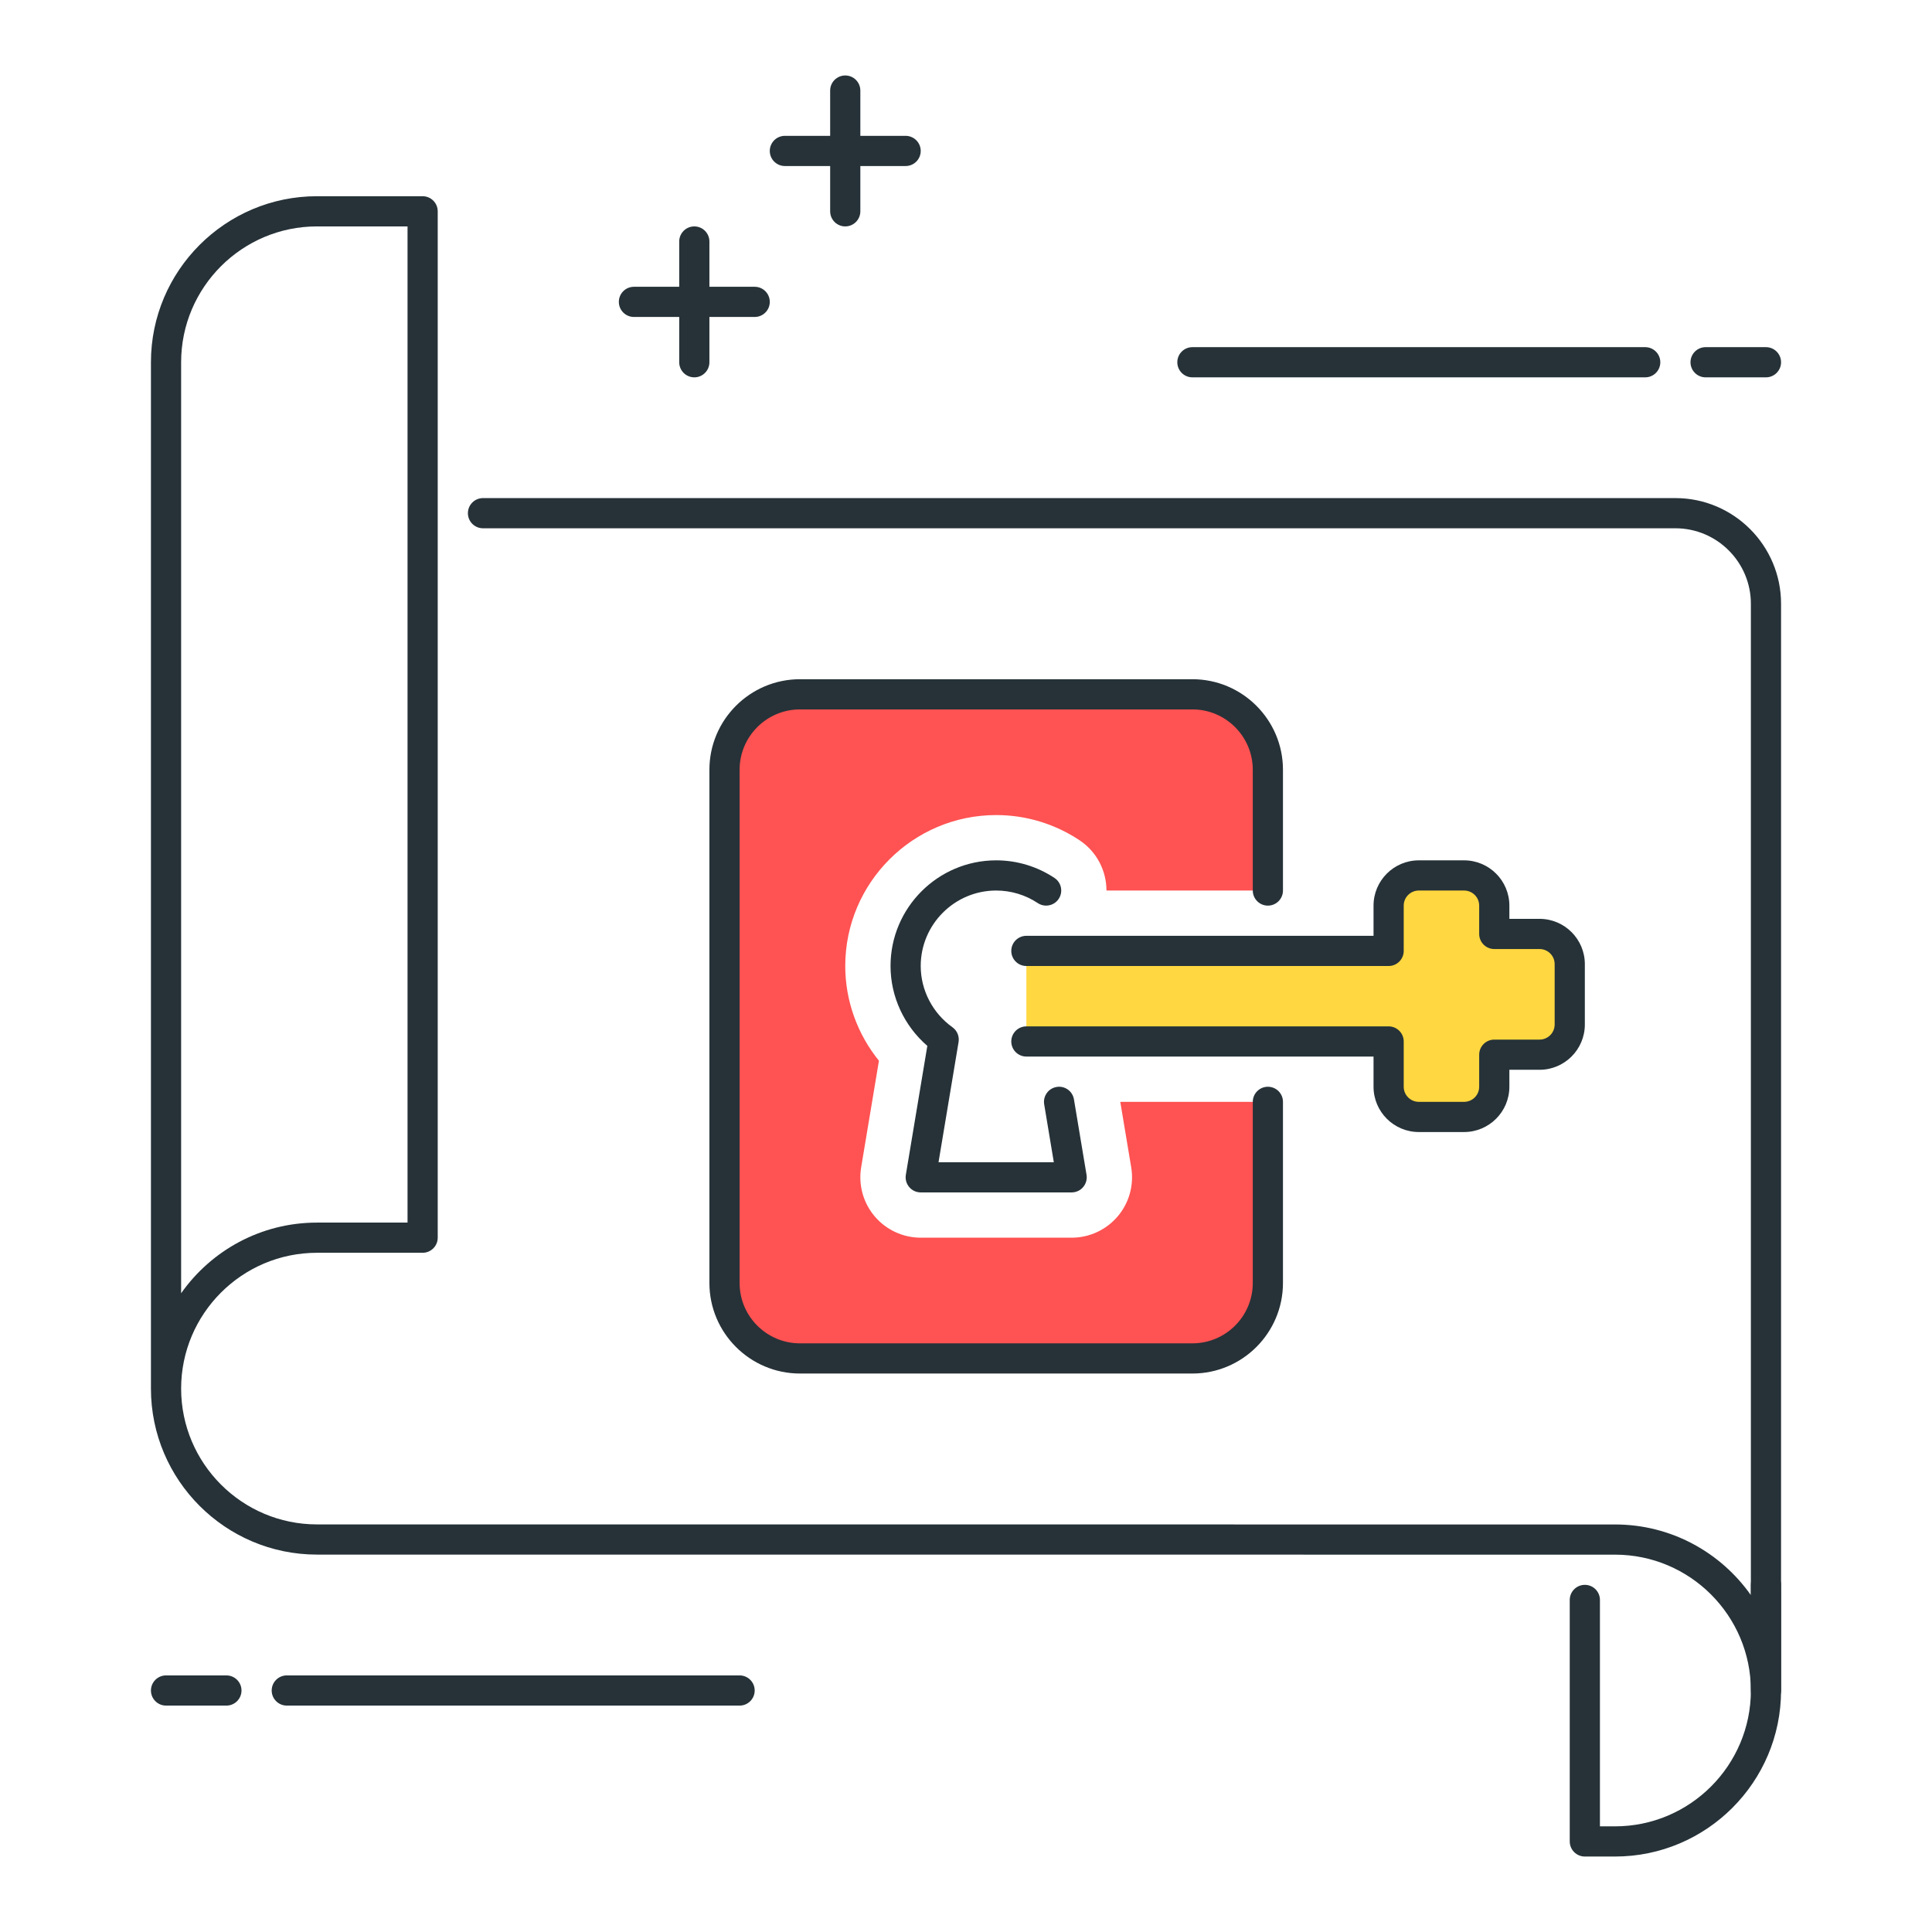 <?xml version="1.0" encoding="utf-8"?>
<!-- Generator: Adobe Illustrator 22.0.0, SVG Export Plug-In . SVG Version: 6.00 Build 0)  -->
<svg version="1.1" id="Icon_Set" xmlns="http://www.w3.org/2000/svg" xmlns:xlink="http://www.w3.org/1999/xlink" x="0px" y="0px"
	 viewBox="0 0 64 64" style="enable-background:new 0 0 64 64;" xml:space="preserve">
<style type="text/css">
	.st0{fill:#263238;}
	.st1{fill:#FFD740;}
	.st2{fill:#FF5252;}
	.st3{fill:#40C4FF;}
	.st4{fill:#FFFFFF;}
	.st5{fill:#4DB6AC;}
	.st6{fill:#4FC3F7;}
</style>
<g>
	<g>
		<path class="st1" d="M51,30.938h-1.5V30c0-0.552-0.448-1-1-1H47c-0.552,0-1,0.448-1,1v1.5H34v3h12V36c0,0.552,0.448,1,1,1h1.5
			c0.552,0,1-0.448,1-1v-1.062H51c0.552,0,1-0.448,1-1v-2C52,31.385,51.552,30.938,51,30.938z"/>
	</g>
	<g>
		<path class="st0" d="M7.5,56.5h-2C5.224,56.5,5,56.276,5,56s0.224-0.5,0.5-0.5h2C7.776,55.5,8,55.724,8,56S7.776,56.5,7.5,56.5z"
			/>
	</g>
	<g>
		<path class="st0" d="M24.5,56.5h-15C9.224,56.5,9,56.276,9,56s0.224-0.5,0.5-0.5h15c0.276,0,0.5,0.224,0.5,0.5
			S24.776,56.5,24.5,56.5z"/>
	</g>
	<g>
		<path class="st0" d="M53.5,61.5h-1c-0.276,0-0.5-0.224-0.5-0.5v-8c0-0.276,0.224-0.5,0.5-0.5S53,52.724,53,53v7.5h0.5
			c2.481,0,4.5-2.019,4.5-4.5v-3.5c0-0.276,0.224-0.5,0.5-0.5s0.5,0.224,0.5,0.5V56C59,59.033,56.532,61.5,53.5,61.5z"/>
	</g>
	<g>
		<path class="st0" d="M30,5.5h-4c-0.276,0-0.5-0.224-0.5-0.5s0.224-0.5,0.5-0.5h4c0.276,0,0.5,0.224,0.5,0.5S30.276,5.5,30,5.5z"/>
	</g>
	<g>
		<path class="st0" d="M28,7.5c-0.276,0-0.5-0.224-0.5-0.5V3c0-0.276,0.224-0.5,0.5-0.5s0.5,0.224,0.5,0.5v4
			C28.5,7.276,28.276,7.5,28,7.5z"/>
	</g>
	<g>
		<path class="st0" d="M25,10.5h-4c-0.276,0-0.5-0.224-0.5-0.5s0.224-0.5,0.5-0.5h4c0.276,0,0.5,0.224,0.5,0.5S25.276,10.5,25,10.5z
			"/>
	</g>
	<g>
		<path class="st0" d="M23,12.5c-0.276,0-0.5-0.224-0.5-0.5V8c0-0.276,0.224-0.5,0.5-0.5s0.5,0.224,0.5,0.5v4
			C23.5,12.276,23.276,12.5,23,12.5z"/>
	</g>
	<g>
		<path class="st0" d="M58.5,12.5h-2c-0.276,0-0.5-0.224-0.5-0.5s0.224-0.5,0.5-0.5h2c0.276,0,0.5,0.224,0.5,0.5
			S58.776,12.5,58.5,12.5z"/>
	</g>
	<g>
		<path class="st0" d="M54.5,12.5h-15c-0.276,0-0.5-0.224-0.5-0.5s0.224-0.5,0.5-0.5h15c0.276,0,0.5,0.224,0.5,0.5
			S54.776,12.5,54.5,12.5z"/>
	</g>
	<g>
		<path class="st0" d="M58.5,56.5c-0.276,0-0.5-0.224-0.5-0.5c0-2.481-2.019-4.5-4.5-4.5L10.5,51.498
			c-3.031,0-5.498-2.465-5.5-5.497C5,46,5,45.999,5,45.999c0,0,0-0.001,0-0.001V12c0-3.033,2.467-5.5,5.5-5.5H14
			c0.276,0,0.5,0.224,0.5,0.5v34c0,0.276-0.224,0.5-0.5,0.5h-3.5c-2.481,0-4.499,2.018-4.5,4.499c0.001,2.48,2.019,4.499,4.5,4.499
			L53.5,50.5c1.858,0,3.503,0.926,4.5,2.341V20c0-1.378-1.122-2.5-2.5-2.5H16c-0.276,0-0.5-0.224-0.5-0.5s0.224-0.5,0.5-0.5h39.5
			c1.93,0,3.5,1.57,3.5,3.5v36C59,56.276,58.776,56.5,58.5,56.5z M10.5,7.5C8.019,7.5,6,9.519,6,12v30.841
			c0.996-1.415,2.642-2.341,4.5-2.341h3v-33H10.5z"/>
	</g>
	<g>
		<path class="st0" d="M48.5,37.5H47c-0.827,0-1.5-0.673-1.5-1.5v-1H34c-0.276,0-0.5-0.224-0.5-0.5S33.724,34,34,34h12
			c0.276,0,0.5,0.224,0.5,0.5V36c0,0.276,0.224,0.5,0.5,0.5h1.5c0.276,0,0.5-0.224,0.5-0.5v-1.062c0-0.276,0.224-0.5,0.5-0.5H51
			c0.276,0,0.5-0.224,0.5-0.5v-2c0-0.276-0.224-0.5-0.5-0.5h-1.5c-0.276,0-0.5-0.224-0.5-0.5V30c0-0.276-0.224-0.5-0.5-0.5H47
			c-0.276,0-0.5,0.224-0.5,0.5v1.5c0,0.276-0.224,0.5-0.5,0.5H34c-0.276,0-0.5-0.224-0.5-0.5S33.724,31,34,31h11.5v-1
			c0-0.827,0.673-1.5,1.5-1.5h1.5c0.827,0,1.5,0.673,1.5,1.5v0.438h1c0.827,0,1.5,0.673,1.5,1.5v2c0,0.827-0.673,1.5-1.5,1.5h-1V36
			C50,36.827,49.327,37.5,48.5,37.5z"/>
	</g>
	<g>
		<path class="st0" d="M35.5,39.5h-5c-0.147,0-0.287-0.064-0.381-0.177c-0.095-0.112-0.136-0.26-0.112-0.405l0.712-4.272
			C29.951,33.983,29.5,33.016,29.5,32c0-1.93,1.57-3.5,3.5-3.5c0.688,0,1.356,0.202,1.931,0.583c0.23,0.152,0.293,0.463,0.14,0.693
			c-0.152,0.229-0.462,0.293-0.693,0.14C33.968,29.644,33.491,29.5,33,29.5c-1.378,0-2.5,1.122-2.5,2.5
			c0,0.8,0.393,1.559,1.052,2.03c0.155,0.111,0.233,0.301,0.202,0.489L31.09,38.5h3.819l-0.319-1.918
			c-0.045-0.272,0.139-0.53,0.411-0.575c0.273-0.047,0.53,0.139,0.575,0.411l0.417,2.5c0.024,0.145-0.017,0.293-0.112,0.405
			C35.787,39.436,35.647,39.5,35.5,39.5z"/>
	</g>
	<g>
		<path class="st2" d="M37.473,38.671c0.097,0.58-0.066,1.173-0.447,1.622C36.646,40.741,36.088,41,35.5,41h-5
			c-0.588,0-1.146-0.259-1.526-0.708c-0.38-0.448-0.543-1.042-0.447-1.622l0.589-3.532C28.403,34.258,28,33.151,28,32
			c0-2.757,2.243-5,5-5c0.983,0,1.937,0.288,2.759,0.833c0.58,0.385,0.894,1.02,0.894,1.667H42v-4c0-1.381-1.119-2.5-2.5-2.5h-13
			c-1.381,0-2.5,1.119-2.5,2.5v17c0,1.381,1.119,2.5,2.5,2.5h13c1.381,0,2.5-1.119,2.5-2.5v-6h-4.889L37.473,38.671z"/>
	</g>
	<g>
		<path class="st0" d="M39.5,45.5h-13c-1.654,0-3-1.346-3-3v-17c0-1.654,1.346-3,3-3h13c1.654,0,3,1.346,3,3v4
			c0,0.276-0.224,0.5-0.5,0.5s-0.5-0.224-0.5-0.5v-4c0-1.103-0.897-2-2-2h-13c-1.103,0-2,0.897-2,2v17c0,1.103,0.897,2,2,2h13
			c1.103,0,2-0.897,2-2v-6c0-0.276,0.224-0.5,0.5-0.5s0.5,0.224,0.5,0.5v6C42.5,44.154,41.154,45.5,39.5,45.5z"/>
	</g>
</g>
</svg>
